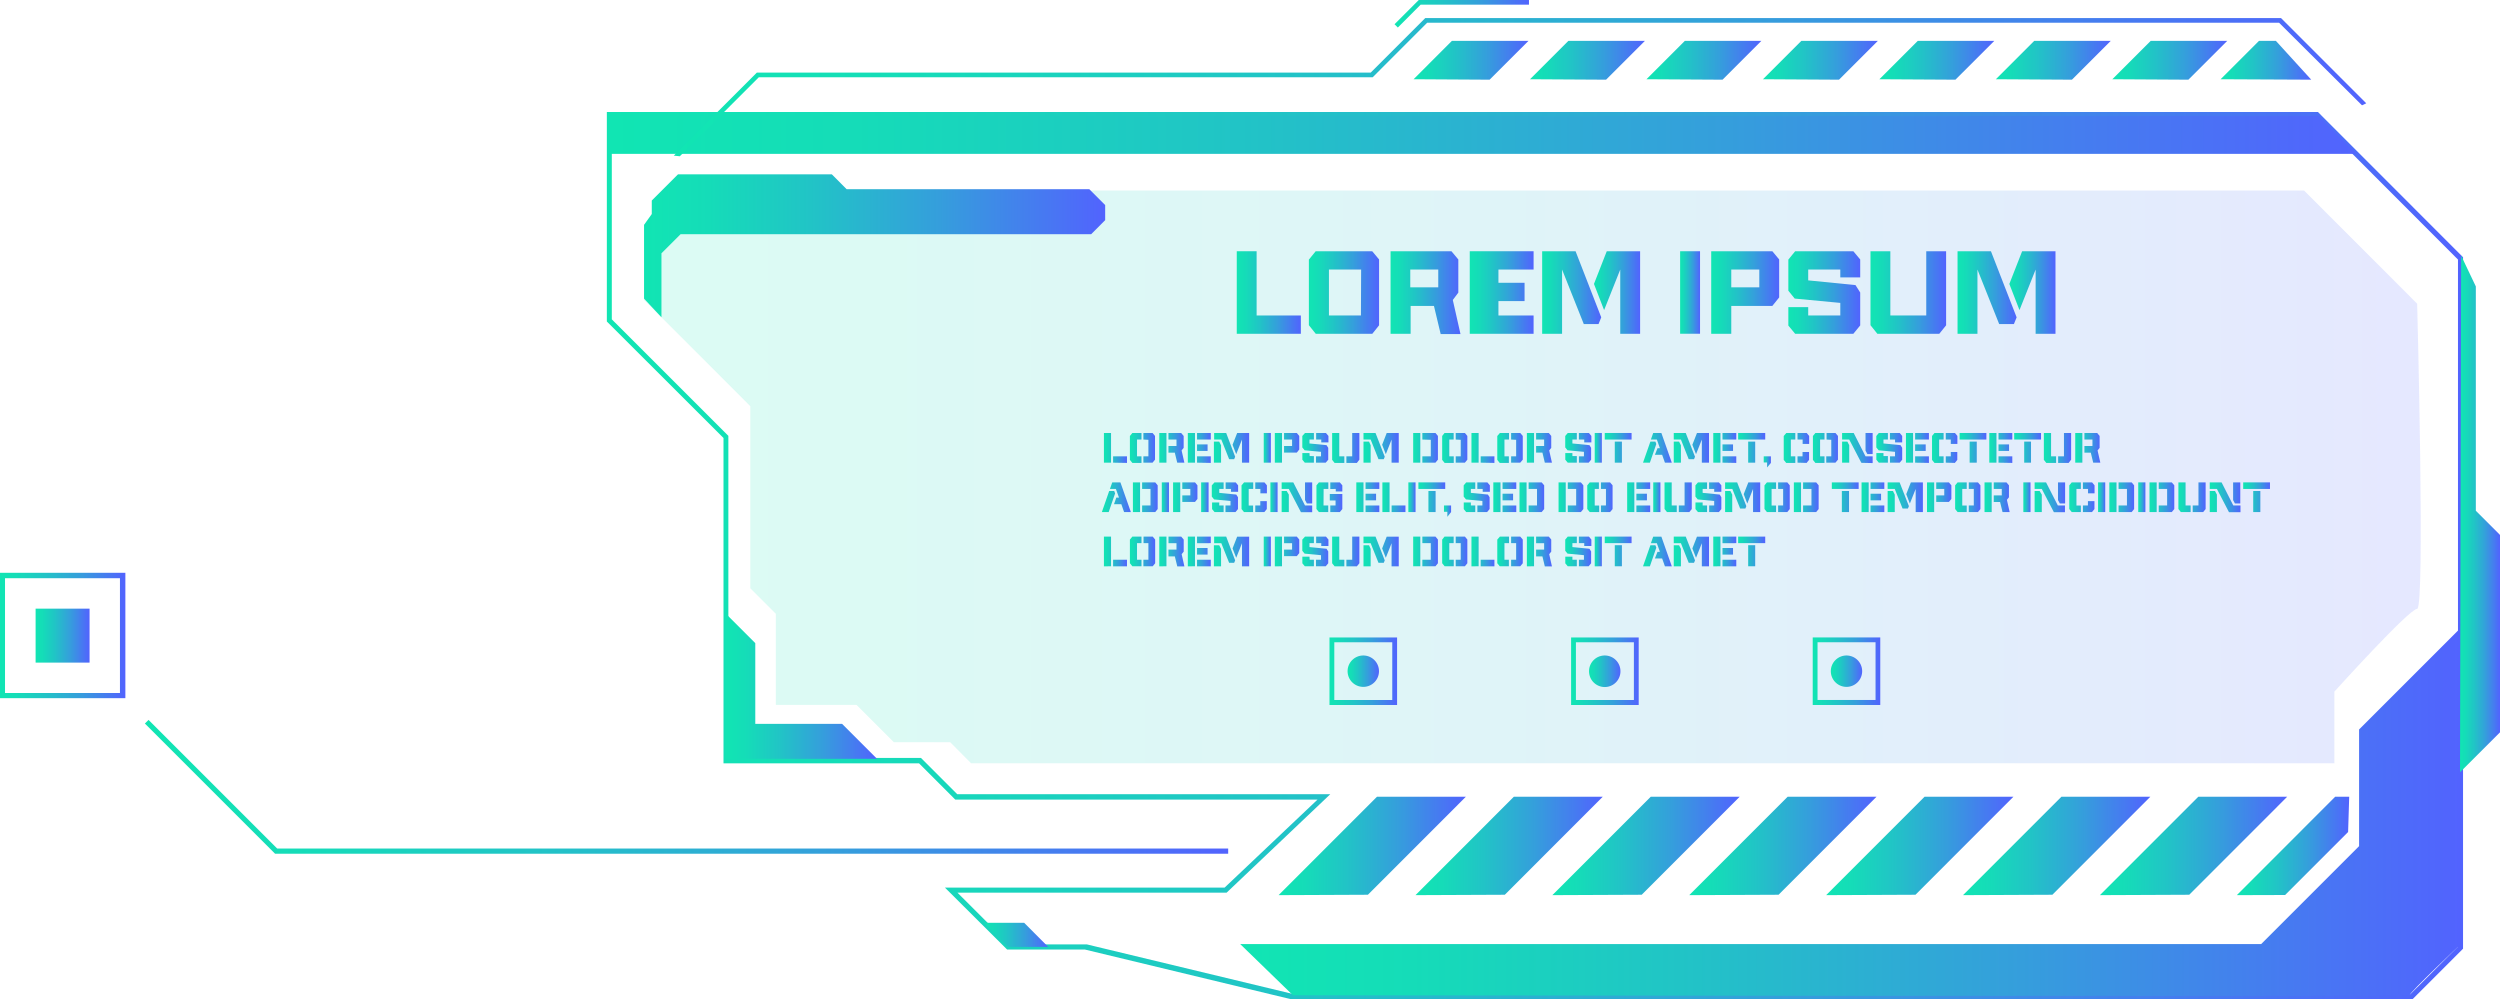 <svg xmlns="http://www.w3.org/2000/svg" xmlns:xlink="http://www.w3.org/1999/xlink" viewBox="0 0 498.52 199.29"><defs><style>.cls-1{fill:url(#New_Gradient_Swatch_5);}.cls-2{fill:url(#New_Gradient_Swatch_5-2);}.cls-3{fill:url(#New_Gradient_Swatch_5-3);}.cls-4{fill:url(#New_Gradient_Swatch_5-4);}.cls-5{fill:url(#New_Gradient_Swatch_5-5);}.cls-6{fill:url(#New_Gradient_Swatch_5-6);}.cls-7{fill:url(#New_Gradient_Swatch_5-7);}.cls-8{fill:url(#New_Gradient_Swatch_5-8);}.cls-9{fill:url(#New_Gradient_Swatch_5-9);}.cls-10{fill:url(#New_Gradient_Swatch_5-10);}.cls-11{fill:url(#New_Gradient_Swatch_5-11);}.cls-12{fill:url(#New_Gradient_Swatch_5-12);}.cls-13{fill:url(#New_Gradient_Swatch_5-13);}.cls-14{fill:url(#New_Gradient_Swatch_5-14);}.cls-15{fill:url(#New_Gradient_Swatch_5-15);}.cls-16{fill:url(#New_Gradient_Swatch_5-16);}.cls-17{fill:url(#New_Gradient_Swatch_5-17);}.cls-18{fill:url(#New_Gradient_Swatch_5-18);}.cls-19{fill:url(#New_Gradient_Swatch_5-19);}.cls-20{fill:url(#New_Gradient_Swatch_5-20);}.cls-21{fill:url(#New_Gradient_Swatch_5-21);}.cls-22{fill:url(#New_Gradient_Swatch_5-22);}.cls-23{fill:url(#New_Gradient_Swatch_5-23);}.cls-24{fill:url(#New_Gradient_Swatch_5-24);}.cls-25{fill:url(#New_Gradient_Swatch_5-25);}.cls-26{fill:url(#New_Gradient_Swatch_5-26);}.cls-27{opacity:0.15;}.cls-28{fill:url(#New_Gradient_Swatch_5-27);}.cls-29{fill:url(#New_Gradient_Swatch_5-28);}.cls-30{fill:url(#New_Gradient_Swatch_5-29);}.cls-31{fill:url(#New_Gradient_Swatch_5-30);}.cls-32{fill:url(#New_Gradient_Swatch_5-31);}.cls-33{fill:url(#New_Gradient_Swatch_5-32);}.cls-34{fill:url(#New_Gradient_Swatch_5-33);}.cls-35{fill:url(#New_Gradient_Swatch_5-34);}.cls-36{fill:url(#New_Gradient_Swatch_5-35);}.cls-37{fill:url(#New_Gradient_Swatch_5-36);}.cls-38{fill:url(#New_Gradient_Swatch_5-37);}.cls-39{fill:url(#New_Gradient_Swatch_5-38);}.cls-40{fill:url(#New_Gradient_Swatch_5-39);}.cls-41{fill:url(#New_Gradient_Swatch_5-40);}.cls-42{fill:url(#New_Gradient_Swatch_5-41);}.cls-43{fill:url(#New_Gradient_Swatch_5-42);}.cls-44{fill:url(#New_Gradient_Swatch_5-43);}.cls-45{fill:url(#New_Gradient_Swatch_5-44);}.cls-46{fill:url(#New_Gradient_Swatch_5-45);}.cls-47{fill:url(#New_Gradient_Swatch_5-46);}.cls-48{fill:url(#New_Gradient_Swatch_5-47);}.cls-49{fill:url(#New_Gradient_Swatch_5-48);}.cls-50{fill:url(#New_Gradient_Swatch_5-49);}.cls-51{fill:url(#New_Gradient_Swatch_5-50);}.cls-52{fill:url(#New_Gradient_Swatch_5-51);}.cls-53{fill:url(#New_Gradient_Swatch_5-52);}.cls-54{fill:url(#New_Gradient_Swatch_5-53);}.cls-55{fill:url(#New_Gradient_Swatch_5-54);}.cls-56{fill:url(#New_Gradient_Swatch_5-55);}.cls-57{fill:url(#New_Gradient_Swatch_5-56);}.cls-58{fill:url(#New_Gradient_Swatch_5-57);}.cls-59{fill:url(#New_Gradient_Swatch_5-58);}.cls-60{fill:url(#New_Gradient_Swatch_5-59);}.cls-61{fill:url(#New_Gradient_Swatch_5-60);}.cls-62{fill:url(#New_Gradient_Swatch_5-61);}.cls-63{fill:url(#New_Gradient_Swatch_5-62);}.cls-64{fill:url(#New_Gradient_Swatch_5-63);}.cls-65{fill:url(#New_Gradient_Swatch_5-64);}.cls-66{fill:url(#New_Gradient_Swatch_5-65);}.cls-67{fill:url(#New_Gradient_Swatch_5-66);}.cls-68{fill:url(#New_Gradient_Swatch_5-67);}.cls-69{fill:url(#New_Gradient_Swatch_5-68);}.cls-70{fill:url(#New_Gradient_Swatch_5-69);}.cls-71{fill:url(#New_Gradient_Swatch_5-70);}.cls-72{fill:url(#New_Gradient_Swatch_5-71);}.cls-73{fill:url(#New_Gradient_Swatch_5-72);}.cls-74{fill:url(#New_Gradient_Swatch_5-73);}.cls-75{fill:url(#New_Gradient_Swatch_5-74);}.cls-76{fill:url(#New_Gradient_Swatch_5-75);}.cls-77{fill:url(#New_Gradient_Swatch_5-76);}.cls-78{fill:url(#New_Gradient_Swatch_5-77);}.cls-79{fill:url(#New_Gradient_Swatch_5-78);}.cls-80{fill:url(#New_Gradient_Swatch_5-79);}.cls-81{fill:url(#New_Gradient_Swatch_5-80);}.cls-82{fill:url(#New_Gradient_Swatch_5-81);}.cls-83{fill:url(#New_Gradient_Swatch_5-82);}.cls-84{fill:url(#New_Gradient_Swatch_5-83);}.cls-85{fill:url(#New_Gradient_Swatch_5-84);}.cls-86{fill:url(#New_Gradient_Swatch_5-85);}.cls-87{fill:url(#New_Gradient_Swatch_5-86);}.cls-88{fill:url(#New_Gradient_Swatch_5-87);}.cls-89{fill:url(#New_Gradient_Swatch_5-88);}.cls-90{fill:url(#New_Gradient_Swatch_5-89);}.cls-91{fill:url(#New_Gradient_Swatch_5-90);}.cls-92{fill:url(#New_Gradient_Swatch_5-91);}.cls-93{fill:url(#New_Gradient_Swatch_5-92);}.cls-94{fill:url(#New_Gradient_Swatch_5-93);}.cls-95{fill:url(#New_Gradient_Swatch_5-94);}.cls-96{fill:url(#New_Gradient_Swatch_5-95);}.cls-97{fill:url(#New_Gradient_Swatch_5-96);}.cls-98{fill:url(#New_Gradient_Swatch_5-97);}.cls-99{fill:url(#New_Gradient_Swatch_5-98);}.cls-100{fill:url(#New_Gradient_Swatch_5-99);}.cls-101{fill:url(#New_Gradient_Swatch_5-100);}.cls-102{fill:url(#New_Gradient_Swatch_5-101);}.cls-103{fill:url(#New_Gradient_Swatch_5-102);}.cls-104{fill:url(#New_Gradient_Swatch_5-103);}.cls-105{fill:url(#New_Gradient_Swatch_5-104);}.cls-106{fill:url(#New_Gradient_Swatch_5-105);}.cls-107{fill:url(#New_Gradient_Swatch_5-106);}.cls-108{fill:url(#New_Gradient_Swatch_5-107);}.cls-109{fill:url(#New_Gradient_Swatch_5-108);}.cls-110{fill:url(#New_Gradient_Swatch_5-109);}.cls-111{fill:url(#New_Gradient_Swatch_5-110);}.cls-112{fill:url(#New_Gradient_Swatch_5-111);}.cls-113{fill:url(#New_Gradient_Swatch_5-112);}.cls-114{fill:url(#New_Gradient_Swatch_5-113);}.cls-115{fill:url(#New_Gradient_Swatch_5-114);}.cls-116{fill:url(#New_Gradient_Swatch_5-115);}.cls-117{fill:url(#New_Gradient_Swatch_5-116);}.cls-118{fill:url(#New_Gradient_Swatch_5-117);}.cls-119{fill:url(#New_Gradient_Swatch_5-118);}.cls-120{fill:url(#New_Gradient_Swatch_5-119);}.cls-121{fill:url(#New_Gradient_Swatch_5-120);}.cls-122{fill:url(#New_Gradient_Swatch_5-121);}.cls-123{fill:url(#New_Gradient_Swatch_5-122);}.cls-124{fill:url(#New_Gradient_Swatch_5-123);}.cls-125{fill:url(#New_Gradient_Swatch_5-124);}.cls-126{fill:url(#New_Gradient_Swatch_5-125);}.cls-127{fill:url(#New_Gradient_Swatch_5-126);}.cls-128{fill:url(#New_Gradient_Swatch_5-127);}.cls-129{fill:url(#New_Gradient_Swatch_5-128);}.cls-130{fill:url(#New_Gradient_Swatch_5-129);}.cls-131{fill:url(#New_Gradient_Swatch_5-130);}.cls-132{fill:url(#New_Gradient_Swatch_5-131);}.cls-133{fill:url(#New_Gradient_Swatch_5-132);}.cls-134{fill:url(#New_Gradient_Swatch_5-133);}.cls-135{fill:url(#New_Gradient_Swatch_5-134);}.cls-136{fill:url(#New_Gradient_Swatch_5-135);}.cls-137{fill:url(#New_Gradient_Swatch_5-136);}.cls-138{fill:url(#New_Gradient_Swatch_5-137);}.cls-139{fill:url(#New_Gradient_Swatch_5-138);}.cls-140{fill:url(#New_Gradient_Swatch_5-139);}.cls-141{fill:url(#New_Gradient_Swatch_5-140);}.cls-142{fill:url(#New_Gradient_Swatch_5-141);}.cls-143{fill:url(#New_Gradient_Swatch_5-142);}.cls-144{fill:url(#New_Gradient_Swatch_5-143);}.cls-145{fill:url(#New_Gradient_Swatch_5-144);}.cls-146{fill:url(#New_Gradient_Swatch_5-145);}.cls-147{fill:url(#New_Gradient_Swatch_5-146);}</style><linearGradient id="New_Gradient_Swatch_5" x1="28.89" y1="156.89" x2="244.91" y2="156.89" gradientUnits="userSpaceOnUse"><stop offset="0" stop-color="#11e5b3"/><stop offset="0.14" stop-color="#15dcb8"/><stop offset="0.36" stop-color="#21c4c6"/><stop offset="0.64" stop-color="#359edc"/><stop offset="0.97" stop-color="#4f68fb"/><stop offset="1" stop-color="#5263fe"/></linearGradient><linearGradient id="New_Gradient_Swatch_5-2" x1="121.01" y1="110.81" x2="491.17" y2="110.81" xlink:href="#New_Gradient_Swatch_5"/><linearGradient id="New_Gradient_Swatch_5-3" x1="247.3" y1="161.87" x2="490.73" y2="161.87" xlink:href="#New_Gradient_Swatch_5"/><linearGradient id="New_Gradient_Swatch_5-4" x1="7.1" y1="126.75" x2="17.85" y2="126.75" xlink:href="#New_Gradient_Swatch_5"/><linearGradient id="New_Gradient_Swatch_5-5" x1="0" y1="126.75" x2="24.95" y2="126.75" xlink:href="#New_Gradient_Swatch_5"/><linearGradient id="New_Gradient_Swatch_5-6" x1="121.53" y1="26.91" x2="469.91" y2="26.91" xlink:href="#New_Gradient_Swatch_5"/><linearGradient id="New_Gradient_Swatch_5-7" x1="196.21" y1="186.41" x2="209.01" y2="186.41" xlink:href="#New_Gradient_Swatch_5"/><linearGradient id="New_Gradient_Swatch_5-8" x1="144.76" y1="136.86" x2="174.88" y2="136.86" xlink:href="#New_Gradient_Swatch_5"/><linearGradient id="New_Gradient_Swatch_5-9" x1="254.96" y1="168.69" x2="292.3" y2="168.69" xlink:href="#New_Gradient_Swatch_5"/><linearGradient id="New_Gradient_Swatch_5-10" x1="282.26" y1="168.69" x2="319.6" y2="168.69" xlink:href="#New_Gradient_Swatch_5"/><linearGradient id="New_Gradient_Swatch_5-11" x1="309.55" y1="168.69" x2="346.9" y2="168.69" xlink:href="#New_Gradient_Swatch_5"/><linearGradient id="New_Gradient_Swatch_5-12" x1="336.85" y1="168.69" x2="374.19" y2="168.69" xlink:href="#New_Gradient_Swatch_5"/><linearGradient id="New_Gradient_Swatch_5-13" x1="364.15" y1="168.69" x2="401.49" y2="168.69" xlink:href="#New_Gradient_Swatch_5"/><linearGradient id="New_Gradient_Swatch_5-14" x1="391.44" y1="168.69" x2="428.79" y2="168.69" xlink:href="#New_Gradient_Swatch_5"/><linearGradient id="New_Gradient_Swatch_5-15" x1="418.74" y1="168.69" x2="456.08" y2="168.69" xlink:href="#New_Gradient_Swatch_5"/><linearGradient id="New_Gradient_Swatch_5-16" x1="446.04" y1="168.69" x2="468.45" y2="168.69" xlink:href="#New_Gradient_Swatch_5"/><linearGradient id="New_Gradient_Swatch_5-17" x1="134.36" y1="17.38" x2="471.9" y2="17.38" xlink:href="#New_Gradient_Swatch_5"/><linearGradient id="New_Gradient_Swatch_5-18" x1="281.87" y1="12.02" x2="304.79" y2="12.02" xlink:href="#New_Gradient_Swatch_5"/><linearGradient id="New_Gradient_Swatch_5-19" x1="305.1" y1="12.02" x2="328.01" y2="12.02" xlink:href="#New_Gradient_Swatch_5"/><linearGradient id="New_Gradient_Swatch_5-20" x1="328.32" y1="12.02" x2="351.23" y2="12.02" xlink:href="#New_Gradient_Swatch_5"/><linearGradient id="New_Gradient_Swatch_5-21" x1="351.55" y1="12.02" x2="374.46" y2="12.02" xlink:href="#New_Gradient_Swatch_5"/><linearGradient id="New_Gradient_Swatch_5-22" x1="374.77" y1="12.02" x2="397.68" y2="12.02" xlink:href="#New_Gradient_Swatch_5"/><linearGradient id="New_Gradient_Swatch_5-23" x1="397.99" y1="12.02" x2="420.91" y2="12.02" xlink:href="#New_Gradient_Swatch_5"/><linearGradient id="New_Gradient_Swatch_5-24" x1="421.22" y1="12.02" x2="444.13" y2="12.02" xlink:href="#New_Gradient_Swatch_5"/><linearGradient id="New_Gradient_Swatch_5-25" x1="442.81" y1="12.02" x2="460.88" y2="12.02" xlink:href="#New_Gradient_Swatch_5"/><linearGradient id="New_Gradient_Swatch_5-26" x1="278.08" y1="2.74" x2="304.89" y2="2.74" xlink:href="#New_Gradient_Swatch_5"/><linearGradient id="New_Gradient_Swatch_5-27" x1="128.43" y1="95.1" x2="482.74" y2="95.1" xlink:href="#New_Gradient_Swatch_5"/><linearGradient id="New_Gradient_Swatch_5-28" x1="490.55" y1="102.48" x2="498.52" y2="102.48" xlink:href="#New_Gradient_Swatch_5"/><linearGradient id="New_Gradient_Swatch_5-29" x1="128.43" y1="49.02" x2="220.39" y2="49.02" xlink:href="#New_Gradient_Swatch_5"/><linearGradient id="New_Gradient_Swatch_5-30" x1="268.72" y1="133.84" x2="274.98" y2="133.84" xlink:href="#New_Gradient_Swatch_5"/><linearGradient id="New_Gradient_Swatch_5-31" x1="265.11" y1="133.84" x2="278.59" y2="133.84" xlink:href="#New_Gradient_Swatch_5"/><linearGradient id="New_Gradient_Swatch_5-32" x1="316.9" y1="133.84" x2="323.16" y2="133.84" xlink:href="#New_Gradient_Swatch_5"/><linearGradient id="New_Gradient_Swatch_5-33" x1="313.29" y1="133.84" x2="326.77" y2="133.84" xlink:href="#New_Gradient_Swatch_5"/><linearGradient id="New_Gradient_Swatch_5-34" x1="365.08" y1="133.84" x2="371.33" y2="133.84" xlink:href="#New_Gradient_Swatch_5"/><linearGradient id="New_Gradient_Swatch_5-35" x1="361.47" y1="133.84" x2="374.94" y2="133.84" xlink:href="#New_Gradient_Swatch_5"/><linearGradient id="New_Gradient_Swatch_5-36" x1="220.13" y1="89.3" x2="224.73" y2="89.3" xlink:href="#New_Gradient_Swatch_5"/><linearGradient id="New_Gradient_Swatch_5-37" x1="225.31" y1="89.3" x2="230.35" y2="89.3" xlink:href="#New_Gradient_Swatch_5"/><linearGradient id="New_Gradient_Swatch_5-38" x1="231.17" y1="89.3" x2="236.18" y2="89.3" xlink:href="#New_Gradient_Swatch_5"/><linearGradient id="New_Gradient_Swatch_5-39" x1="236.86" y1="89.3" x2="241.44" y2="89.3" xlink:href="#New_Gradient_Swatch_5"/><linearGradient id="New_Gradient_Swatch_5-40" x1="242.06" y1="89.3" x2="249.09" y2="89.3" xlink:href="#New_Gradient_Swatch_5"/><linearGradient id="New_Gradient_Swatch_5-41" x1="251.97" y1="89.3" x2="253.39" y2="89.3" xlink:href="#New_Gradient_Swatch_5"/><linearGradient id="New_Gradient_Swatch_5-42" x1="254.21" y1="89.3" x2="259.08" y2="89.3" xlink:href="#New_Gradient_Swatch_5"/><linearGradient id="New_Gradient_Swatch_5-43" x1="259.74" y1="89.3" x2="264.9" y2="89.3" xlink:href="#New_Gradient_Swatch_5"/><linearGradient id="New_Gradient_Swatch_5-44" x1="265.64" y1="89.3" x2="271.07" y2="89.3" xlink:href="#New_Gradient_Swatch_5"/><linearGradient id="New_Gradient_Swatch_5-45" x1="271.89" y1="89.3" x2="278.92" y2="89.3" xlink:href="#New_Gradient_Swatch_5"/><linearGradient id="New_Gradient_Swatch_5-46" x1="281.8" y1="89.3" x2="286.73" y2="89.3" xlink:href="#New_Gradient_Swatch_5"/><linearGradient id="New_Gradient_Swatch_5-47" x1="287.56" y1="89.3" x2="292.6" y2="89.3" xlink:href="#New_Gradient_Swatch_5"/><linearGradient id="New_Gradient_Swatch_5-48" x1="293.42" y1="89.3" x2="298.02" y2="89.3" xlink:href="#New_Gradient_Swatch_5"/><linearGradient id="New_Gradient_Swatch_5-49" x1="298.6" y1="89.3" x2="303.65" y2="89.3" xlink:href="#New_Gradient_Swatch_5"/><linearGradient id="New_Gradient_Swatch_5-50" x1="304.47" y1="89.3" x2="309.47" y2="89.3" xlink:href="#New_Gradient_Swatch_5"/><linearGradient id="New_Gradient_Swatch_5-51" x1="312.13" y1="89.3" x2="317.28" y2="89.3" xlink:href="#New_Gradient_Swatch_5"/><linearGradient id="New_Gradient_Swatch_5-52" x1="318.03" y1="89.3" x2="319.45" y2="89.3" xlink:href="#New_Gradient_Swatch_5"/><linearGradient id="New_Gradient_Swatch_5-53" x1="320.03" y1="89.3" x2="325.38" y2="89.3" xlink:href="#New_Gradient_Swatch_5"/><linearGradient id="New_Gradient_Swatch_5-54" x1="327.59" y1="89.3" x2="333.38" y2="89.3" xlink:href="#New_Gradient_Swatch_5"/><linearGradient id="New_Gradient_Swatch_5-55" x1="333.79" y1="89.3" x2="340.82" y2="89.3" xlink:href="#New_Gradient_Swatch_5"/><linearGradient id="New_Gradient_Swatch_5-56" x1="341.64" y1="89.3" x2="346.23" y2="89.3" xlink:href="#New_Gradient_Swatch_5"/><linearGradient id="New_Gradient_Swatch_5-57" x1="346.6" y1="89.3" x2="351.95" y2="89.3" xlink:href="#New_Gradient_Swatch_5"/><linearGradient id="New_Gradient_Swatch_5-58" x1="351.66" y1="92.08" x2="353.09" y2="92.08" xlink:href="#New_Gradient_Swatch_5"/><linearGradient id="New_Gradient_Swatch_5-59" x1="355.72" y1="89.3" x2="360.76" y2="89.3" xlink:href="#New_Gradient_Swatch_5"/><linearGradient id="New_Gradient_Swatch_5-60" x1="361.46" y1="89.3" x2="366.51" y2="89.3" xlink:href="#New_Gradient_Swatch_5"/><linearGradient id="New_Gradient_Swatch_5-61" x1="367.33" y1="89.32" x2="373.41" y2="89.32" xlink:href="#New_Gradient_Swatch_5"/><linearGradient id="New_Gradient_Swatch_5-62" x1="374.16" y1="89.3" x2="379.31" y2="89.3" xlink:href="#New_Gradient_Swatch_5"/><linearGradient id="New_Gradient_Swatch_5-63" x1="380.06" y1="89.3" x2="384.64" y2="89.3" xlink:href="#New_Gradient_Swatch_5"/><linearGradient id="New_Gradient_Swatch_5-64" x1="385.26" y1="89.3" x2="390.3" y2="89.3" xlink:href="#New_Gradient_Swatch_5"/><linearGradient id="New_Gradient_Swatch_5-65" x1="390.76" y1="89.3" x2="396.1" y2="89.3" xlink:href="#New_Gradient_Swatch_5"/><linearGradient id="New_Gradient_Swatch_5-66" x1="396.68" y1="89.3" x2="401.27" y2="89.3" xlink:href="#New_Gradient_Swatch_5"/><linearGradient id="New_Gradient_Swatch_5-67" x1="401.64" y1="89.3" x2="406.99" y2="89.3" xlink:href="#New_Gradient_Swatch_5"/><linearGradient id="New_Gradient_Swatch_5-68" x1="407.56" y1="89.3" x2="412.99" y2="89.3" xlink:href="#New_Gradient_Swatch_5"/><linearGradient id="New_Gradient_Swatch_5-69" x1="413.82" y1="89.3" x2="418.82" y2="89.3" xlink:href="#New_Gradient_Swatch_5"/><linearGradient id="New_Gradient_Swatch_5-70" x1="219.72" y1="99.15" x2="225.5" y2="99.15" xlink:href="#New_Gradient_Swatch_5"/><linearGradient id="New_Gradient_Swatch_5-71" x1="225.91" y1="99.15" x2="230.85" y2="99.15" xlink:href="#New_Gradient_Swatch_5"/><linearGradient id="New_Gradient_Swatch_5-72" x1="231.67" y1="99.15" x2="233.1" y2="99.15" xlink:href="#New_Gradient_Swatch_5"/><linearGradient id="New_Gradient_Swatch_5-73" x1="233.92" y1="99.15" x2="238.78" y2="99.15" xlink:href="#New_Gradient_Swatch_5"/><linearGradient id="New_Gradient_Swatch_5-74" x1="239.52" y1="99.15" x2="240.95" y2="99.15" xlink:href="#New_Gradient_Swatch_5"/><linearGradient id="New_Gradient_Swatch_5-75" x1="241.69" y1="99.15" x2="246.85" y2="99.15" xlink:href="#New_Gradient_Swatch_5"/><linearGradient id="New_Gradient_Swatch_5-76" x1="247.59" y1="99.15" x2="252.63" y2="99.15" xlink:href="#New_Gradient_Swatch_5"/><linearGradient id="New_Gradient_Swatch_5-77" x1="253.33" y1="99.15" x2="254.76" y2="99.15" xlink:href="#New_Gradient_Swatch_5"/><linearGradient id="New_Gradient_Swatch_5-78" x1="255.58" y1="99.16" x2="261.67" y2="99.16" xlink:href="#New_Gradient_Swatch_5"/><linearGradient id="New_Gradient_Swatch_5-79" x1="262.49" y1="99.15" x2="267.67" y2="99.15" xlink:href="#New_Gradient_Swatch_5"/><linearGradient id="New_Gradient_Swatch_5-80" x1="270.46" y1="99.15" x2="275.05" y2="99.15" xlink:href="#New_Gradient_Swatch_5"/><linearGradient id="New_Gradient_Swatch_5-81" x1="275.66" y1="99.15" x2="280.26" y2="99.15" xlink:href="#New_Gradient_Swatch_5"/><linearGradient id="New_Gradient_Swatch_5-82" x1="280.84" y1="99.15" x2="282.27" y2="99.15" xlink:href="#New_Gradient_Swatch_5"/><linearGradient id="New_Gradient_Swatch_5-83" x1="282.84" y1="99.15" x2="288.19" y2="99.15" xlink:href="#New_Gradient_Swatch_5"/><linearGradient id="New_Gradient_Swatch_5-84" x1="287.91" y1="101.93" x2="289.33" y2="101.93" xlink:href="#New_Gradient_Swatch_5"/><linearGradient id="New_Gradient_Swatch_5-85" x1="291.88" y1="99.15" x2="297.04" y2="99.15" xlink:href="#New_Gradient_Swatch_5"/><linearGradient id="New_Gradient_Swatch_5-86" x1="297.78" y1="99.15" x2="302.36" y2="99.15" xlink:href="#New_Gradient_Swatch_5"/><linearGradient id="New_Gradient_Swatch_5-87" x1="302.98" y1="99.15" x2="307.92" y2="99.15" xlink:href="#New_Gradient_Swatch_5"/><linearGradient id="New_Gradient_Swatch_5-88" x1="310.79" y1="99.15" x2="315.73" y2="99.15" xlink:href="#New_Gradient_Swatch_5"/><linearGradient id="New_Gradient_Swatch_5-89" x1="316.55" y1="99.15" x2="321.6" y2="99.15" xlink:href="#New_Gradient_Swatch_5"/><linearGradient id="New_Gradient_Swatch_5-90" x1="324.47" y1="99.15" x2="329.06" y2="99.15" xlink:href="#New_Gradient_Swatch_5"/><linearGradient id="New_Gradient_Swatch_5-91" x1="329.67" y1="99.15" x2="331.1" y2="99.15" xlink:href="#New_Gradient_Swatch_5"/><linearGradient id="New_Gradient_Swatch_5-92" x1="331.92" y1="99.15" x2="337.35" y2="99.15" xlink:href="#New_Gradient_Swatch_5"/><linearGradient id="New_Gradient_Swatch_5-93" x1="338.09" y1="99.15" x2="343.25" y2="99.15" xlink:href="#New_Gradient_Swatch_5"/><linearGradient id="New_Gradient_Swatch_5-94" x1="343.99" y1="99.15" x2="351.02" y2="99.15" xlink:href="#New_Gradient_Swatch_5"/><linearGradient id="New_Gradient_Swatch_5-95" x1="351.85" y1="99.15" x2="356.89" y2="99.15" xlink:href="#New_Gradient_Swatch_5"/><linearGradient id="New_Gradient_Swatch_5-96" x1="357.71" y1="99.15" x2="362.65" y2="99.15" xlink:href="#New_Gradient_Swatch_5"/><linearGradient id="New_Gradient_Swatch_5-97" x1="365.28" y1="99.15" x2="370.63" y2="99.15" xlink:href="#New_Gradient_Swatch_5"/><linearGradient id="New_Gradient_Swatch_5-98" x1="371.21" y1="99.15" x2="375.79" y2="99.15" xlink:href="#New_Gradient_Swatch_5"/><linearGradient id="New_Gradient_Swatch_5-99" x1="376.41" y1="99.15" x2="383.44" y2="99.15" xlink:href="#New_Gradient_Swatch_5"/><linearGradient id="New_Gradient_Swatch_5-100" x1="384.26" y1="99.15" x2="389.12" y2="99.15" xlink:href="#New_Gradient_Swatch_5"/><linearGradient id="New_Gradient_Swatch_5-101" x1="389.87" y1="99.15" x2="394.91" y2="99.15" xlink:href="#New_Gradient_Swatch_5"/><linearGradient id="New_Gradient_Swatch_5-102" x1="395.73" y1="99.15" x2="400.74" y2="99.15" xlink:href="#New_Gradient_Swatch_5"/><linearGradient id="New_Gradient_Swatch_5-103" x1="403.47" y1="99.15" x2="404.9" y2="99.15" xlink:href="#New_Gradient_Swatch_5"/><linearGradient id="New_Gradient_Swatch_5-104" x1="405.72" y1="99.16" x2="411.8" y2="99.16" xlink:href="#New_Gradient_Swatch_5"/><linearGradient id="New_Gradient_Swatch_5-105" x1="412.63" y1="99.15" x2="417.67" y2="99.15" xlink:href="#New_Gradient_Swatch_5"/><linearGradient id="New_Gradient_Swatch_5-106" x1="418.37" y1="99.15" x2="419.8" y2="99.15" xlink:href="#New_Gradient_Swatch_5"/><linearGradient id="New_Gradient_Swatch_5-107" x1="420.62" y1="99.15" x2="425.56" y2="99.15" xlink:href="#New_Gradient_Swatch_5"/><linearGradient id="New_Gradient_Swatch_5-108" x1="426.38" y1="99.15" x2="427.81" y2="99.15" xlink:href="#New_Gradient_Swatch_5"/><linearGradient id="New_Gradient_Swatch_5-109" x1="428.63" y1="99.15" x2="433.57" y2="99.15" xlink:href="#New_Gradient_Swatch_5"/><linearGradient id="New_Gradient_Swatch_5-110" x1="434.39" y1="99.15" x2="439.82" y2="99.15" xlink:href="#New_Gradient_Swatch_5"/><linearGradient id="New_Gradient_Swatch_5-111" x1="440.64" y1="99.16" x2="446.73" y2="99.16" xlink:href="#New_Gradient_Swatch_5"/><linearGradient id="New_Gradient_Swatch_5-112" x1="447.31" y1="99.15" x2="452.65" y2="99.15" xlink:href="#New_Gradient_Swatch_5"/><linearGradient id="New_Gradient_Swatch_5-113" x1="220.13" y1="109.97" x2="224.73" y2="109.97" xlink:href="#New_Gradient_Swatch_5"/><linearGradient id="New_Gradient_Swatch_5-114" x1="225.31" y1="109.97" x2="230.35" y2="109.97" xlink:href="#New_Gradient_Swatch_5"/><linearGradient id="New_Gradient_Swatch_5-115" x1="231.17" y1="109.97" x2="236.18" y2="109.97" xlink:href="#New_Gradient_Swatch_5"/><linearGradient id="New_Gradient_Swatch_5-116" x1="236.86" y1="109.97" x2="241.44" y2="109.97" xlink:href="#New_Gradient_Swatch_5"/><linearGradient id="New_Gradient_Swatch_5-117" x1="242.06" y1="109.97" x2="249.09" y2="109.97" xlink:href="#New_Gradient_Swatch_5"/><linearGradient id="New_Gradient_Swatch_5-118" x1="251.97" y1="109.97" x2="253.39" y2="109.97" xlink:href="#New_Gradient_Swatch_5"/><linearGradient id="New_Gradient_Swatch_5-119" x1="254.21" y1="109.97" x2="259.08" y2="109.97" xlink:href="#New_Gradient_Swatch_5"/><linearGradient id="New_Gradient_Swatch_5-120" x1="259.74" y1="109.97" x2="264.9" y2="109.97" xlink:href="#New_Gradient_Swatch_5"/><linearGradient id="New_Gradient_Swatch_5-121" x1="265.64" y1="109.97" x2="271.07" y2="109.97" xlink:href="#New_Gradient_Swatch_5"/><linearGradient id="New_Gradient_Swatch_5-122" x1="271.89" y1="109.97" x2="278.92" y2="109.97" xlink:href="#New_Gradient_Swatch_5"/><linearGradient id="New_Gradient_Swatch_5-123" x1="281.8" y1="109.97" x2="286.73" y2="109.97" xlink:href="#New_Gradient_Swatch_5"/><linearGradient id="New_Gradient_Swatch_5-124" x1="287.56" y1="109.97" x2="292.6" y2="109.97" xlink:href="#New_Gradient_Swatch_5"/><linearGradient id="New_Gradient_Swatch_5-125" x1="293.42" y1="109.97" x2="298.02" y2="109.97" xlink:href="#New_Gradient_Swatch_5"/><linearGradient id="New_Gradient_Swatch_5-126" x1="298.6" y1="109.97" x2="303.65" y2="109.97" xlink:href="#New_Gradient_Swatch_5"/><linearGradient id="New_Gradient_Swatch_5-127" x1="304.47" y1="109.97" x2="309.47" y2="109.97" xlink:href="#New_Gradient_Swatch_5"/><linearGradient id="New_Gradient_Swatch_5-128" x1="312.13" y1="109.97" x2="317.28" y2="109.97" xlink:href="#New_Gradient_Swatch_5"/><linearGradient id="New_Gradient_Swatch_5-129" x1="318.03" y1="109.97" x2="319.45" y2="109.97" xlink:href="#New_Gradient_Swatch_5"/><linearGradient id="New_Gradient_Swatch_5-130" x1="320.03" y1="109.97" x2="325.38" y2="109.97" xlink:href="#New_Gradient_Swatch_5"/><linearGradient id="New_Gradient_Swatch_5-131" x1="327.59" y1="109.97" x2="333.38" y2="109.97" xlink:href="#New_Gradient_Swatch_5"/><linearGradient id="New_Gradient_Swatch_5-132" x1="333.79" y1="109.97" x2="340.82" y2="109.97" xlink:href="#New_Gradient_Swatch_5"/><linearGradient id="New_Gradient_Swatch_5-133" x1="341.64" y1="109.97" x2="346.23" y2="109.97" xlink:href="#New_Gradient_Swatch_5"/><linearGradient id="New_Gradient_Swatch_5-134" x1="346.6" y1="109.97" x2="351.95" y2="109.97" xlink:href="#New_Gradient_Swatch_5"/><linearGradient id="New_Gradient_Swatch_5-135" x1="246.61" y1="58.33" x2="259.4" y2="58.33" xlink:href="#New_Gradient_Swatch_5"/><linearGradient id="New_Gradient_Swatch_5-136" x1="260.99" y1="58.33" x2="275.01" y2="58.33" xlink:href="#New_Gradient_Swatch_5"/><linearGradient id="New_Gradient_Swatch_5-137" x1="277.29" y1="58.33" x2="291.19" y2="58.33" xlink:href="#New_Gradient_Swatch_5"/><linearGradient id="New_Gradient_Swatch_5-138" x1="293.08" y1="58.33" x2="305.81" y2="58.33" xlink:href="#New_Gradient_Swatch_5"/><linearGradient id="New_Gradient_Swatch_5-139" x1="307.52" y1="58.33" x2="319.3" y2="58.33" xlink:href="#New_Gradient_Swatch_5"/><linearGradient id="New_Gradient_Swatch_5-140" x1="317.85" y1="58.33" x2="327.05" y2="58.33" xlink:href="#New_Gradient_Swatch_5"/><linearGradient id="New_Gradient_Swatch_5-141" x1="335.03" y1="58.33" x2="338.99" y2="58.33" xlink:href="#New_Gradient_Swatch_5"/><linearGradient id="New_Gradient_Swatch_5-142" x1="341.27" y1="58.33" x2="354.78" y2="58.33" xlink:href="#New_Gradient_Swatch_5"/><linearGradient id="New_Gradient_Swatch_5-143" x1="356.6" y1="58.33" x2="370.94" y2="58.33" xlink:href="#New_Gradient_Swatch_5"/><linearGradient id="New_Gradient_Swatch_5-144" x1="372.99" y1="58.33" x2="388.07" y2="58.33" xlink:href="#New_Gradient_Swatch_5"/><linearGradient id="New_Gradient_Swatch_5-145" x1="400.68" y1="58.33" x2="409.88" y2="58.33" xlink:href="#New_Gradient_Swatch_5"/><linearGradient id="New_Gradient_Swatch_5-146" x1="390.35" y1="58.33" x2="402.13" y2="58.33" xlink:href="#New_Gradient_Swatch_5"/></defs><title>title_04_green_blue</title><g id="Layer_2" data-name="Layer 2"><g id="Layer_1-2" data-name="Layer 1"><polygon class="cls-1" points="29.62 143.55 28.89 144.28 54.85 170.24 244.91 170.24 244.91 169.21 55.28 169.21 29.62 143.55"/><path class="cls-2" d="M491,51.14l.15.15V189.18l-10.11,10.11H257.61l-41.3-9.95H200.82L188.43,177h55.76l18.53-17.55H190.49l-7.22-7.23h-39V87.34L121.16,64.26l-.15-.15V22.33h341.2ZM122,63.68l23.09,23.08.15.15v64.23h38.41l7.23,7.23h74.39L244.6,178H190.92l10.33,10.32h15.48l41.3,9.94h222.6l9.51-9.5v-137L461.79,23.37H122Z"/><path class="cls-3" d="M247.3,188.25H450.9l19.52-19.52V145.46l20.31-20.31v63.1s-10.52,9.89-10.2,10.21-222.71,0-222.71,0Z"/><rect class="cls-4" x="7.1" y="121.37" width="10.76" height="10.76"/><path class="cls-5" d="M25,139.22H0v-25H25ZM1,138.19H23.92V115.3H1Z"/><polygon class="cls-6" points="121.53 30.68 469.9 30.68 462.36 23.14 121.53 23.14 121.53 30.68"/><polygon class="cls-7" points="196.21 184.01 204.22 184.01 209.01 188.81 201.03 188.81 196.21 184.01"/><polygon class="cls-8" points="144.76 122.4 150.61 128.25 150.61 144.34 167.91 144.34 174.88 151.31 144.76 151.31 144.76 122.4"/><polygon class="cls-9" points="254.96 178.5 274.58 158.88 292.3 158.88 272.77 178.42 254.96 178.5"/><polygon class="cls-10" points="282.26 178.5 301.87 158.88 319.6 158.88 300.07 178.42 282.26 178.5"/><polygon class="cls-11" points="309.55 178.5 329.17 158.88 346.9 158.88 327.37 178.42 309.55 178.5"/><polygon class="cls-12" points="336.85 178.5 356.47 158.88 374.19 158.88 354.66 178.42 336.85 178.5"/><polygon class="cls-13" points="364.15 178.5 383.77 158.88 401.49 158.88 381.96 178.42 364.15 178.5"/><polygon class="cls-14" points="391.44 178.5 411.06 158.88 428.79 158.88 409.26 178.42 391.44 178.5"/><polygon class="cls-15" points="418.74 178.5 438.36 158.88 456.08 158.88 436.55 178.42 418.74 178.5"/><polygon class="cls-16" points="468.45 158.88 468.23 165.91 455.67 178.47 446.04 178.5 465.65 158.88 468.45 158.88"/><path class="cls-17" d="M471,21,454.46,4.53H284.59L273.72,15.41H151.31L135.56,31.16l-1.2-.12,16.56-16.56H273.33L284.21,3.6H454.85l17,17"/><polygon class="cls-18" points="281.88 15.8 289.52 8.15 304.79 8.15 297.04 15.89 281.88 15.8"/><polygon class="cls-19" points="305.1 15.8 312.75 8.15 328.01 8.15 320.26 15.89 305.1 15.8"/><polygon class="cls-20" points="328.32 15.8 335.97 8.15 351.23 8.15 343.49 15.89 328.32 15.8"/><polygon class="cls-21" points="351.55 15.8 359.2 8.15 374.46 8.15 366.71 15.89 351.55 15.8"/><polygon class="cls-22" points="374.77 15.8 382.42 8.15 397.68 8.15 389.93 15.89 374.77 15.8"/><polygon class="cls-23" points="397.99 15.8 405.64 8.15 420.9 8.15 413.16 15.89 397.99 15.8"/><polygon class="cls-24" points="421.22 15.8 428.87 8.15 444.13 8.15 436.38 15.89 421.22 15.8"/><polygon class="cls-25" points="442.81 15.8 450.46 8.15 453.83 8.15 460.88 15.89 442.81 15.8"/><polygon class="cls-26" points="278.74 5.49 278.08 4.83 282.91 0 304.89 0 304.89 0.93 283.29 0.93 278.74 5.49"/><g class="cls-27"><path class="cls-28" d="M133.33,38H459.46L482,60.56s1.61,60.85,0,60.85-16.51,16.51-16.51,16.51V152.2H193.64L189.47,148H178.24l-7.43-7.43h-16.1V122.4l-5.09-5.09V81L128.43,59.8V44.85Z"/></g><polygon class="cls-29" points="493.7 57.12 493.7 101.85 498.52 106.67 498.52 146.03 490.55 153.99 490.77 50.97 493.7 57.12"/><polyline class="cls-30" points="131.9 63.27 131.9 62.97 131.9 50.51 135.72 46.7 217.59 46.7 220.38 43.9 220.38 40.89 217.22 37.73 168.83 37.73 165.87 34.76 135.2 34.76 129.97 39.99 129.97 42.69 128.43 44.84 128.43 59.55"/><path class="cls-31" d="M271.85,130.71h0a3.13,3.13,0,0,1,3.13,3.13h0a3.13,3.13,0,0,1-3.13,3.13h0a3.13,3.13,0,0,1-3.13-3.13h0A3.13,3.13,0,0,1,271.85,130.71Z"/><path class="cls-32" d="M278.59,140.58H265.11V127.11h13.48Zm-12.52-1h11.56V128.07H266.07Z"/><path class="cls-33" d="M320,130.71h0a3.13,3.13,0,0,1,3.13,3.13h0A3.13,3.13,0,0,1,320,137h0a3.13,3.13,0,0,1-3.13-3.13h0A3.13,3.13,0,0,1,320,130.71Z"/><path class="cls-34" d="M326.77,140.58H313.29V127.11h13.48Zm-12.52-1h11.56V128.07H314.25Z"/><path class="cls-35" d="M368.21,130.71h0a3.13,3.13,0,0,1,3.12,3.13h0a3.13,3.13,0,0,1-3.12,3.13h0a3.13,3.13,0,0,1-3.13-3.13h0A3.13,3.13,0,0,1,368.21,130.71Z"/><path class="cls-36" d="M374.94,140.58H361.47V127.11h13.47Zm-12.51-1H374V128.07H362.43Z"/><path class="cls-37" d="M220.13,92.26V86.34h1.42v5.92Zm1.83,0V91h2.77v1.31Z"/><path class="cls-38" d="M225.8,86.34h1.82v1.31h-.89V91h.89v1.31H225.8l-.49-.61V86.94ZM228,87.65V86.34h1.83l.49.59v4.73l-.49.6H228V91h1v-3.3Z"/><path class="cls-39" d="M231.17,92.26V86.34h1.43v5.92ZM233,87.65V86.34h2.53l.5.59v2.38l-.41.51.55,2.44h-1.42l-.49-2H233V88.93h1.6V87.65Z"/><path class="cls-40" d="M236.86,92.26V86.34h1.43v5.92Zm1.84-4.61V86.34h2.74v1.31Zm0,2.27V88.61h2.1v1.31Zm0,2.34V91h2.74v1.31Z"/><path class="cls-41" d="M246.3,91.08l-.2.49h-1l-1.56-3.92h-1.43V86.34h2.4Zm-2.81-2.28v3.46h-1.43v-4.2h1.06Zm2.29-.11.92-2.35h2.39v5.92h-1.43V87.65l-1.15,2.92Z"/><path class="cls-42" d="M252,92.26V86.34h1.42v5.92Z"/><path class="cls-43" d="M254.21,92.26V86.34h1.43v5.92Zm1.84-4.61V86.34h2.54l.49.59v2.71l-.49.61h-2.54V88.93h1.6V87.65Z"/><path class="cls-44" d="M260.23,86.34H262v1.31h-.88v.78l3.4.34.34.53v2.37l-.5.59h-1.94V91h1v-.9l-3.27-.31-.46-.57V86.94Zm.93,4.61H262v1.31h-1.81l-.49-.59V90.35h1.42Zm1.29-3.3V86.34h1.95l.5.59v1.29h-1.43v-.57Z"/><path class="cls-45" d="M268.07,91v1.31h-1.94l-.49-.61V86.34h1.42V91Zm2.5,1.31h-2.09V91h1.16V86.34h1.43v5.32Z"/><path class="cls-46" d="M276.13,91.08l-.2.49h-1.05l-1.56-3.92h-1.43V86.34h2.4Zm-2.81-2.28v3.46h-1.43v-4.2H273Zm2.29-.11.91-2.35h2.4v5.92h-1.43V87.65l-1.15,2.92Z"/><path class="cls-47" d="M283.22,86.34v5.92H281.8V86.34Zm.41,1.31V86.34h2.61l.49.59v4.73l-.49.6h-2.61V91h1.68v-3.3Z"/><path class="cls-48" d="M288.05,86.34h1.82v1.31H289V91h.89v1.31h-1.82l-.49-.61V86.94Zm2.23,1.31V86.34h1.83l.49.59v4.73l-.49.6h-1.83V91h1v-3.3Z"/><path class="cls-49" d="M293.42,92.26V86.34h1.43v5.92Zm1.84,0V91H298v1.31Z"/><path class="cls-50" d="M299.09,86.34h1.82v1.31H300V91h.88v1.31h-1.82l-.49-.61V86.94Zm2.24,1.31V86.34h1.82l.5.59v4.73l-.5.6h-1.82V91h1v-3.3Z"/><path class="cls-51" d="M304.47,92.26V86.34h1.43v5.92Zm1.84-4.61V86.34h2.53l.49.59v2.38l-.41.51.55,2.44h-1.42l-.48-2h-1.26V88.93h1.6V87.65Z"/><path class="cls-52" d="M312.62,86.34h1.81v1.31h-.88v.78l3.4.34.33.53v2.37l-.49.59h-1.94V91h1v-.9l-3.27-.31-.46-.57V86.94Zm.93,4.61h.88v1.31h-1.81l-.49-.59V90.35h1.42Zm1.29-3.3V86.34h2l.49.59v1.29h-1.42v-.57Z"/><path class="cls-53" d="M318,92.26V86.34h1.42v5.92Z"/><path class="cls-54" d="M320,86.34h5.35v1.31H320Zm2,5.92v-4.2h1.42v4.2Z"/><path class="cls-55" d="M329,92.26h-1.37l1.47-4.2h1l.18.48Zm1.52-2.88H331l-.61-1.73h-1.19l.46-1.31h1.63l2.08,5.92H332l-.56-1.57H330Z"/><path class="cls-56" d="M338,91.08l-.2.49h-1.06l-1.55-3.92h-1.43V86.34h2.39Zm-2.81-2.28v3.46h-1.43v-4.2h1.06Zm2.28-.11.92-2.35h2.4v5.92h-1.43V87.65l-1.16,2.92Z"/><path class="cls-57" d="M341.64,92.26V86.34h1.43v5.92Zm1.84-4.61V86.34h2.75v1.31Zm0,2.27V88.61h2.1v1.31Zm0,2.34V91h2.75v1.31Z"/><path class="cls-58" d="M346.6,86.34H352v1.31H346.6Zm2,5.92v-4.2H350v4.2Z"/><path class="cls-59" d="M352.37,93.22h0v-1h-.67V91h1.43v1.31Z"/><path class="cls-60" d="M356.21,86.34H358v1.31h-.89V91H358v1.31h-1.82l-.49-.61V86.94Zm2.23,1.31V86.34h1.83l.49.59v1.6h-1.3v-.88Zm0,4.61V91h1v-.87h1.3v1.58l-.49.6Z"/><path class="cls-61" d="M362,86.34h1.82v1.31h-.88V91h.88v1.31H362l-.49-.61V86.94Zm2.23,1.31V86.34H366l.5.59v4.73l-.5.6h-1.83V91h1v-3.3Z"/><path class="cls-62" d="M371.17,92.29l-2.42-4.64h-1.42V86.34h2.31L372,91h1.42v1.34Zm-2.42-3.51v3.48h-1.42v-4.2h1.05ZM372,89.87V86.34h1.42v4.2h-1.06Z"/><path class="cls-63" d="M374.65,86.34h1.81v1.31h-.88v.78l3.4.34.33.53v2.37l-.49.59h-1.94V91h1v-.9l-3.27-.31-.46-.57V86.94Zm.93,4.61h.88v1.31h-1.81l-.49-.59V90.35h1.42Zm1.29-3.3V86.34h1.95l.49.59v1.29h-1.42v-.57Z"/><path class="cls-64" d="M380.06,92.26V86.34h1.42v5.92Zm1.83-4.61V86.34h2.75v1.31Zm0,2.27V88.61H384v1.31Zm0,2.34V91h2.75v1.31Z"/><path class="cls-65" d="M385.75,86.34h1.82v1.31h-.89V91h.89v1.31h-1.82l-.49-.61V86.94ZM388,87.65V86.34h1.83l.49.59v1.6H389v-.88Zm0,4.61V91h1v-.87h1.3v1.58l-.49.6Z"/><path class="cls-66" d="M390.76,86.34h5.34v1.31h-5.34Zm2,5.92v-4.2h1.42v4.2Z"/><path class="cls-67" d="M396.68,92.26V86.34h1.43v5.92Zm1.84-4.61V86.34h2.75v1.31Zm0,2.27V88.61h2.1v1.31Zm0,2.34V91h2.75v1.31Z"/><path class="cls-68" d="M401.64,86.34H407v1.31h-5.35Zm2,5.92v-4.2H405v4.2Z"/><path class="cls-69" d="M410,91v1.31h-1.95l-.49-.61V86.34H409V91Zm2.5,1.31h-2.09V91h1.16V86.34H413v5.32Z"/><path class="cls-70" d="M413.82,92.26V86.34h1.42v5.92Zm1.83-4.61V86.34h2.54l.49.59v2.38l-.41.51.55,2.44H417.4l-.48-2h-1.27V88.93h1.6V87.65Z"/><path class="cls-71" d="M221.08,102.11h-1.36l1.46-4.2h1l.18.48Zm1.52-2.88h.54l-.62-1.73h-1.19l.46-1.31h1.63l2.08,5.92h-1.35l-.55-1.57h-1.46Z"/><path class="cls-72" d="M227.34,96.19v5.92h-1.43V96.19Zm.41,1.31V96.19h2.61l.49.59v4.73l-.49.6h-2.61V100.8h1.67V97.5Z"/><path class="cls-73" d="M231.67,102.11V96.19h1.43v5.92Z"/><path class="cls-74" d="M233.92,102.11V96.19h1.43v5.92Zm1.84-4.61V96.19h2.53l.49.59v2.71l-.49.6h-2.53V98.78h1.6V97.5Z"/><path class="cls-75" d="M239.52,102.11V96.19H241v5.92Z"/><path class="cls-76" d="M242.18,96.19H244V97.5h-.87v.78l3.39.34.34.53v2.36l-.49.6h-2V100.8h1v-.9l-3.27-.31-.46-.57V96.79Zm.94,4.61H244v1.31h-1.81l-.49-.59V100.2h1.43Zm1.28-3.3V96.19h2l.49.59v1.29h-1.43V97.5Z"/><path class="cls-77" d="M248.08,96.19h1.82V97.5H249v3.3h.88v1.31h-1.82l-.49-.61V96.79Zm2.23,1.31V96.19h1.83l.49.59v1.6h-1.3V97.5Zm0,4.61V100.8h1v-.87h1.3v1.58l-.49.6Z"/><path class="cls-78" d="M253.33,102.11V96.19h1.43v5.92Z"/><path class="cls-79" d="M259.42,102.14,257,97.5h-1.43V96.19h2.32l2.34,4.61h1.43v1.34ZM257,98.63v3.48h-1.43v-4.2h1Zm3.23,1.09V96.19h1.43v4.2H260.6Z"/><path class="cls-80" d="M263.92,100.8h.94v1.31H263l-.49-.61V96.79l.49-.6h1.88V97.5h-.94Zm3.75.71-.5.6h-1.9V100.8h1.05v-1h-1.15V98.51h2.5Zm-2.4-4V96.19h1.9l.5.59V98h-1.31V97.5Z"/><path class="cls-81" d="M270.46,102.11V96.19h1.43v5.92Zm1.84-4.61V96.19h2.75V97.5Zm0,2.27V98.45h2.1v1.32Zm0,2.34V100.8h2.75v1.31Z"/><path class="cls-82" d="M275.66,102.11V96.19h1.43v5.92Zm1.84,0V100.8h2.76v1.31Z"/><path class="cls-83" d="M280.84,102.11V96.19h1.43v5.92Z"/><path class="cls-84" d="M282.84,96.19h5.35V97.5h-5.35Zm2,5.92v-4.2h1.43v4.2Z"/><path class="cls-85" d="M288.61,103.06h0v-1h-.67V100.8h1.42v1.31Z"/><path class="cls-86" d="M292.37,96.19h1.81V97.5h-.88v.78l3.4.34.34.53v2.36l-.5.6H294.6V100.8h1v-.9l-3.27-.31-.46-.57V96.79Zm.93,4.61h.88v1.31h-1.81l-.49-.59V100.2h1.42Zm1.29-3.3V96.19h2l.5.59v1.29h-1.43V97.5Z"/><path class="cls-87" d="M297.78,102.11V96.19h1.43v5.92Zm1.84-4.61V96.19h2.74V97.5Zm0,2.27V98.45h2.1v1.32Zm0,2.34V100.8h2.74v1.31Z"/><path class="cls-88" d="M304.41,96.19v5.92H303V96.19Zm.41,1.31V96.19h2.6l.5.59v4.73l-.5.6h-2.6V100.8h1.67V97.5Z"/><path class="cls-89" d="M312.22,96.19v5.92h-1.43V96.19Zm.41,1.31V96.19h2.61l.49.59v4.73l-.49.6h-2.61V100.8h1.67V97.5Z"/><path class="cls-90" d="M317,96.19h1.83V97.5H318v3.3h.89v1.31H317l-.49-.61V96.79Zm2.24,1.31V96.19h1.82l.5.59v4.73l-.5.6h-1.82V100.8h1V97.5Z"/><path class="cls-91" d="M324.47,102.11V96.19h1.43v5.92Zm1.84-4.61V96.19h2.75V97.5Zm0,2.27V98.45h2.1v1.32Zm0,2.34V100.8h2.75v1.31Z"/><path class="cls-92" d="M329.67,102.11V96.19h1.43v5.92Z"/><path class="cls-93" d="M334.36,100.8v1.31h-1.95l-.49-.61V96.19h1.43v4.61Zm2.5,1.31h-2.09V100.8h1.15V96.19h1.43v5.32Z"/><path class="cls-94" d="M338.59,96.19h1.81V97.5h-.88v.78l3.4.34.33.53v2.36l-.49.6h-1.94V100.8h1v-.9l-3.28-.31-.46-.57V96.79Zm.93,4.61h.88v1.31h-1.81l-.5-.59V100.2h1.43Zm1.29-3.3V96.19h1.95l.49.59v1.29h-1.42V97.5Z"/><path class="cls-95" d="M348.23,100.93l-.19.48H347l-1.56-3.91H344V96.19h2.4Zm-2.81-2.29v3.47H344v-4.2h1.06Zm2.29-.1.92-2.35H351v5.92h-1.43V97.5l-1.15,2.91Z"/><path class="cls-96" d="M352.34,96.19h1.82V97.5h-.89v3.3h.89v1.31h-1.82l-.49-.61V96.79Zm2.23,1.31V96.19h1.83l.49.59v4.73l-.49.6h-1.83V100.8h1V97.5Z"/><path class="cls-97" d="M359.14,96.19v5.92h-1.43V96.19Zm.41,1.31V96.19h2.61l.49.59v4.73l-.49.6h-2.61V100.8h1.67V97.5Z"/><path class="cls-98" d="M365.28,96.19h5.35V97.5h-5.35Zm2,5.92v-4.2h1.43v4.2Z"/><path class="cls-99" d="M371.21,102.11V96.19h1.42v5.92ZM373,97.5V96.19h2.75V97.5Zm0,2.27V98.45h2.1v1.32Zm0,2.34V100.8h2.75v1.31Z"/><path class="cls-100" d="M380.65,100.93l-.2.48h-1.06l-1.56-3.91h-1.42V96.19h2.39Zm-2.82-2.29v3.47h-1.42v-4.2h1.06Zm2.29-.1.92-2.35h2.4v5.92H382V97.5l-1.16,2.91Z"/><path class="cls-101" d="M384.26,102.11V96.19h1.43v5.92Zm1.84-4.61V96.19h2.53l.49.59v2.71l-.49.6H386.1V98.78h1.6V97.5Z"/><path class="cls-102" d="M390.36,96.19h1.82V97.5h-.89v3.3h.89v1.31h-1.82l-.49-.61V96.79Zm2.23,1.31V96.19h1.83l.49.59v4.73l-.49.6h-1.83V100.8h1V97.5Z"/><path class="cls-103" d="M395.73,102.11V96.19h1.43v5.92Zm1.84-4.61V96.19h2.53l.5.59v2.38l-.41.51.55,2.44h-1.42l-.49-2h-1.26V98.78h1.6V97.5Z"/><path class="cls-104" d="M403.47,102.11V96.19h1.43v5.92Z"/><path class="cls-105" d="M409.56,102.14l-2.41-4.64h-1.43V96.19H408l2.35,4.61h1.42v1.34Zm-2.41-3.51v3.48h-1.43v-4.2h1Zm3.23,1.09V96.19h1.42v4.2h-1.06Z"/><path class="cls-106" d="M413.12,96.19h1.82V97.5h-.88v3.3h.88v1.31h-1.82l-.49-.61V96.79Zm2.23,1.31V96.19h1.83l.49.59v1.6h-1.3V97.5Zm0,4.61V100.8h1v-.87h1.3v1.58l-.49.6Z"/><path class="cls-107" d="M418.37,102.11V96.19h1.43v5.92Z"/><path class="cls-108" d="M422.05,96.19v5.92h-1.43V96.19Zm.41,1.31V96.19h2.61l.49.59v4.73l-.49.6h-2.61V100.8h1.67V97.5Z"/><path class="cls-109" d="M426.38,102.11V96.19h1.43v5.92Z"/><path class="cls-110" d="M430.06,96.19v5.92h-1.43V96.19Zm.41,1.31V96.19h2.6l.5.59v4.73l-.5.6h-2.6V100.8h1.67V97.5Z"/><path class="cls-111" d="M436.83,100.8v1.31h-1.95l-.49-.61V96.19h1.43v4.61Zm2.5,1.31h-2.09V100.8h1.15V96.19h1.43v5.32Z"/><path class="cls-112" d="M444.48,102.14l-2.41-4.64h-1.43V96.19H443l2.34,4.61h1.43v1.34Zm-2.41-3.51v3.48h-1.43v-4.2h1.05Zm3.23,1.09V96.19h1.43v4.2h-1.07Z"/><path class="cls-113" d="M447.31,96.19h5.34V97.5h-5.34Zm2,5.92v-4.2h1.42v4.2Z"/><path class="cls-114" d="M220.13,112.93V107h1.42v5.92Zm1.83,0v-1.31h2.77v1.31Z"/><path class="cls-115" d="M225.8,107h1.82v1.31h-.89v3.3h.89v1.31H225.8l-.49-.61v-4.71Zm2.23,1.31V107h1.83l.49.59v4.73l-.49.6H228v-1.31h1v-3.3Z"/><path class="cls-116" d="M231.17,112.93V107h1.43v5.92Zm1.84-4.61V107h2.53l.5.59V110l-.41.51.55,2.44h-1.42l-.49-2H233V109.6h1.6v-1.28Z"/><path class="cls-117" d="M236.86,112.93V107h1.43v5.92Zm1.84-4.61V107h2.74v1.31Zm0,2.27v-1.32h2.1v1.32Zm0,2.34v-1.31h2.74v1.31Z"/><path class="cls-118" d="M246.3,111.75l-.2.48h-1l-1.56-3.91h-1.43V107h2.4Zm-2.81-2.29v3.47h-1.43v-4.2h1.06Zm2.29-.1.92-2.35h2.39v5.92h-1.43v-4.61l-1.15,2.91Z"/><path class="cls-119" d="M252,112.93V107h1.42v5.92Z"/><path class="cls-120" d="M254.21,112.93V107h1.43v5.92Zm1.84-4.61V107h2.54l.49.59v2.71l-.49.6h-2.54V109.6h1.6v-1.28Z"/><path class="cls-121" d="M260.23,107H262v1.31h-.88v.78l3.4.34.34.53v2.36l-.5.6h-1.94v-1.31h1v-.9l-3.27-.31-.46-.57v-2.23Zm.93,4.61H262v1.31h-1.81l-.49-.59V111h1.42Zm1.29-3.3V107h1.95l.5.59v1.29h-1.43v-.57Z"/><path class="cls-122" d="M268.07,111.62v1.31h-1.94l-.49-.61V107h1.42v4.61Zm2.5,1.31h-2.09v-1.31h1.16V107h1.43v5.32Z"/><path class="cls-123" d="M276.13,111.75l-.2.48h-1.05l-1.56-3.91h-1.43V107h2.4Zm-2.81-2.29v3.47h-1.43v-4.2H273Zm2.29-.1.91-2.35h2.4v5.92h-1.43v-4.61l-1.15,2.91Z"/><path class="cls-124" d="M283.22,107v5.92H281.8V107Zm.41,1.31V107h2.61l.49.59v4.73l-.49.6h-2.61v-1.31h1.68v-3.3Z"/><path class="cls-125" d="M288.05,107h1.82v1.31H289v3.3h.89v1.31h-1.82l-.49-.61v-4.71Zm2.23,1.31V107h1.83l.49.59v4.73l-.49.6h-1.83v-1.31h1v-3.3Z"/><path class="cls-126" d="M293.42,112.93V107h1.43v5.92Zm1.84,0v-1.31H298v1.31Z"/><path class="cls-127" d="M299.09,107h1.82v1.31H300v3.3h.88v1.31h-1.82l-.49-.61v-4.71Zm2.24,1.31V107h1.82l.5.59v4.73l-.5.6h-1.82v-1.31h1v-3.3Z"/><path class="cls-128" d="M304.47,112.93V107h1.43v5.92Zm1.84-4.61V107h2.53l.49.59V110l-.41.51.55,2.44h-1.42l-.48-2h-1.26V109.6h1.6v-1.28Z"/><path class="cls-129" d="M312.62,107h1.81v1.31h-.88v.78l3.4.34.33.53v2.36l-.49.6h-1.94v-1.31h1v-.9l-3.27-.31-.46-.57v-2.23Zm.93,4.61h.88v1.31h-1.81l-.49-.59V111h1.42Zm1.29-3.3V107h2l.49.59v1.29h-1.42v-.57Z"/><path class="cls-130" d="M318,112.93V107h1.42v5.92Z"/><path class="cls-131" d="M320,107h5.35v1.31H320Zm2,5.92v-4.2h1.42v4.2Z"/><path class="cls-132" d="M329,112.93h-1.37l1.47-4.2h1l.18.48Zm1.52-2.89H331l-.61-1.72h-1.19l.46-1.31h1.63l2.08,5.92H332l-.56-1.57H330Z"/><path class="cls-133" d="M338,111.75l-.2.48h-1.06l-1.55-3.91h-1.43V107h2.39Zm-2.81-2.29v3.47h-1.43v-4.2h1.06Zm2.28-.1.92-2.35h2.4v5.92h-1.43v-4.61l-1.16,2.91Z"/><path class="cls-134" d="M341.64,112.93V107h1.43v5.92Zm1.84-4.61V107h2.75v1.31Zm0,2.27v-1.32h2.1v1.32Zm0,2.34v-1.31h2.75v1.31Z"/><path class="cls-135" d="M346.6,107H352v1.31H346.6Zm2,5.92v-4.2H350v4.2Z"/><polygon class="cls-136" points="250.58 50.1 246.62 50.1 246.62 66.56 249.73 66.56 250.58 66.56 259.4 66.56 259.4 62.91 250.58 62.91 250.58 50.1"/><path class="cls-137" d="M269.7,50.1h-7.34L261,51.77V64.85l1.37,1.71h11.28L275,64.87V51.74l-1.37-1.64Zm1.68,12.81H265V53.75h6.42Z"/><path class="cls-138" d="M290.8,58.35V51.74l-1.37-1.64H277.29V66.56h4V61h4.65l1.34,5.61h3.95l-1.53-6.79Zm-4-1.05h-5.58V53.75h5.58Z"/><polygon class="cls-139" points="298.18 50.1 293.08 50.1 293.08 66.56 298.18 66.56 298.8 66.56 305.81 66.56 305.81 62.91 298.8 62.91 298.8 60.04 304.01 60.04 304.01 56.39 298.8 56.39 298.8 53.75 305.81 53.75 305.81 50.1 298.8 50.1 298.18 50.1"/><polygon class="cls-140" points="307.52 50.1 307.52 52.9 307.52 53.75 307.52 66.56 311.49 66.56 311.49 53.75 315.82 64.62 318.76 64.62 319.3 63.28 314.18 50.1 307.52 50.1"/><polygon class="cls-141" points="317.85 56.62 319.87 61.84 323.09 53.75 323.09 66.56 327.05 66.56 327.05 50.1 320.4 50.1 317.85 56.62"/><rect class="cls-142" x="335.03" y="50.1" width="3.97" height="16.45"/><path class="cls-143" d="M345.23,50.1h-4V66.56h4V61h8.19l1.36-1.69V51.74l-1.36-1.64Zm5.59,7.2h-5.59V53.75h5.59Z"/><polygon class="cls-144" points="364.45 50.1 364.15 50.1 357.97 50.1 356.61 51.77 356.61 57.97 357.88 59.54 366.97 60.4 366.97 62.91 364.95 62.91 364.17 62.91 360.57 62.91 360.57 61.25 356.61 61.25 356.61 64.92 357.97 66.56 364.17 66.56 364.95 66.56 369.57 66.56 370.94 64.89 370.94 58.33 370 56.85 360.57 55.91 360.57 53.75 364.15 53.75 364.45 53.75 366.97 53.75 366.97 55.32 370.94 55.32 370.94 51.74 369.57 50.1 364.45 50.1"/><polygon class="cls-145" points="384.11 62.91 381.68 62.91 380.9 62.91 376.95 62.91 376.95 50.1 372.99 50.1 372.99 64.85 374.36 66.56 380.9 66.56 381.68 66.56 386.71 66.56 388.07 64.87 388.07 50.1 384.11 50.1 384.11 62.91"/><polygon class="cls-146" points="403.23 50.1 400.68 56.62 402.7 61.84 405.92 53.75 405.92 66.56 409.88 66.56 409.88 50.1 403.23 50.1"/><polygon class="cls-147" points="390.35 50.1 390.35 52.98 390.35 53.75 390.35 66.56 394.32 66.56 394.32 53.75 398.65 64.62 401.59 64.62 402.13 63.28 397.01 50.1 390.35 50.1"/></g></g></svg>
